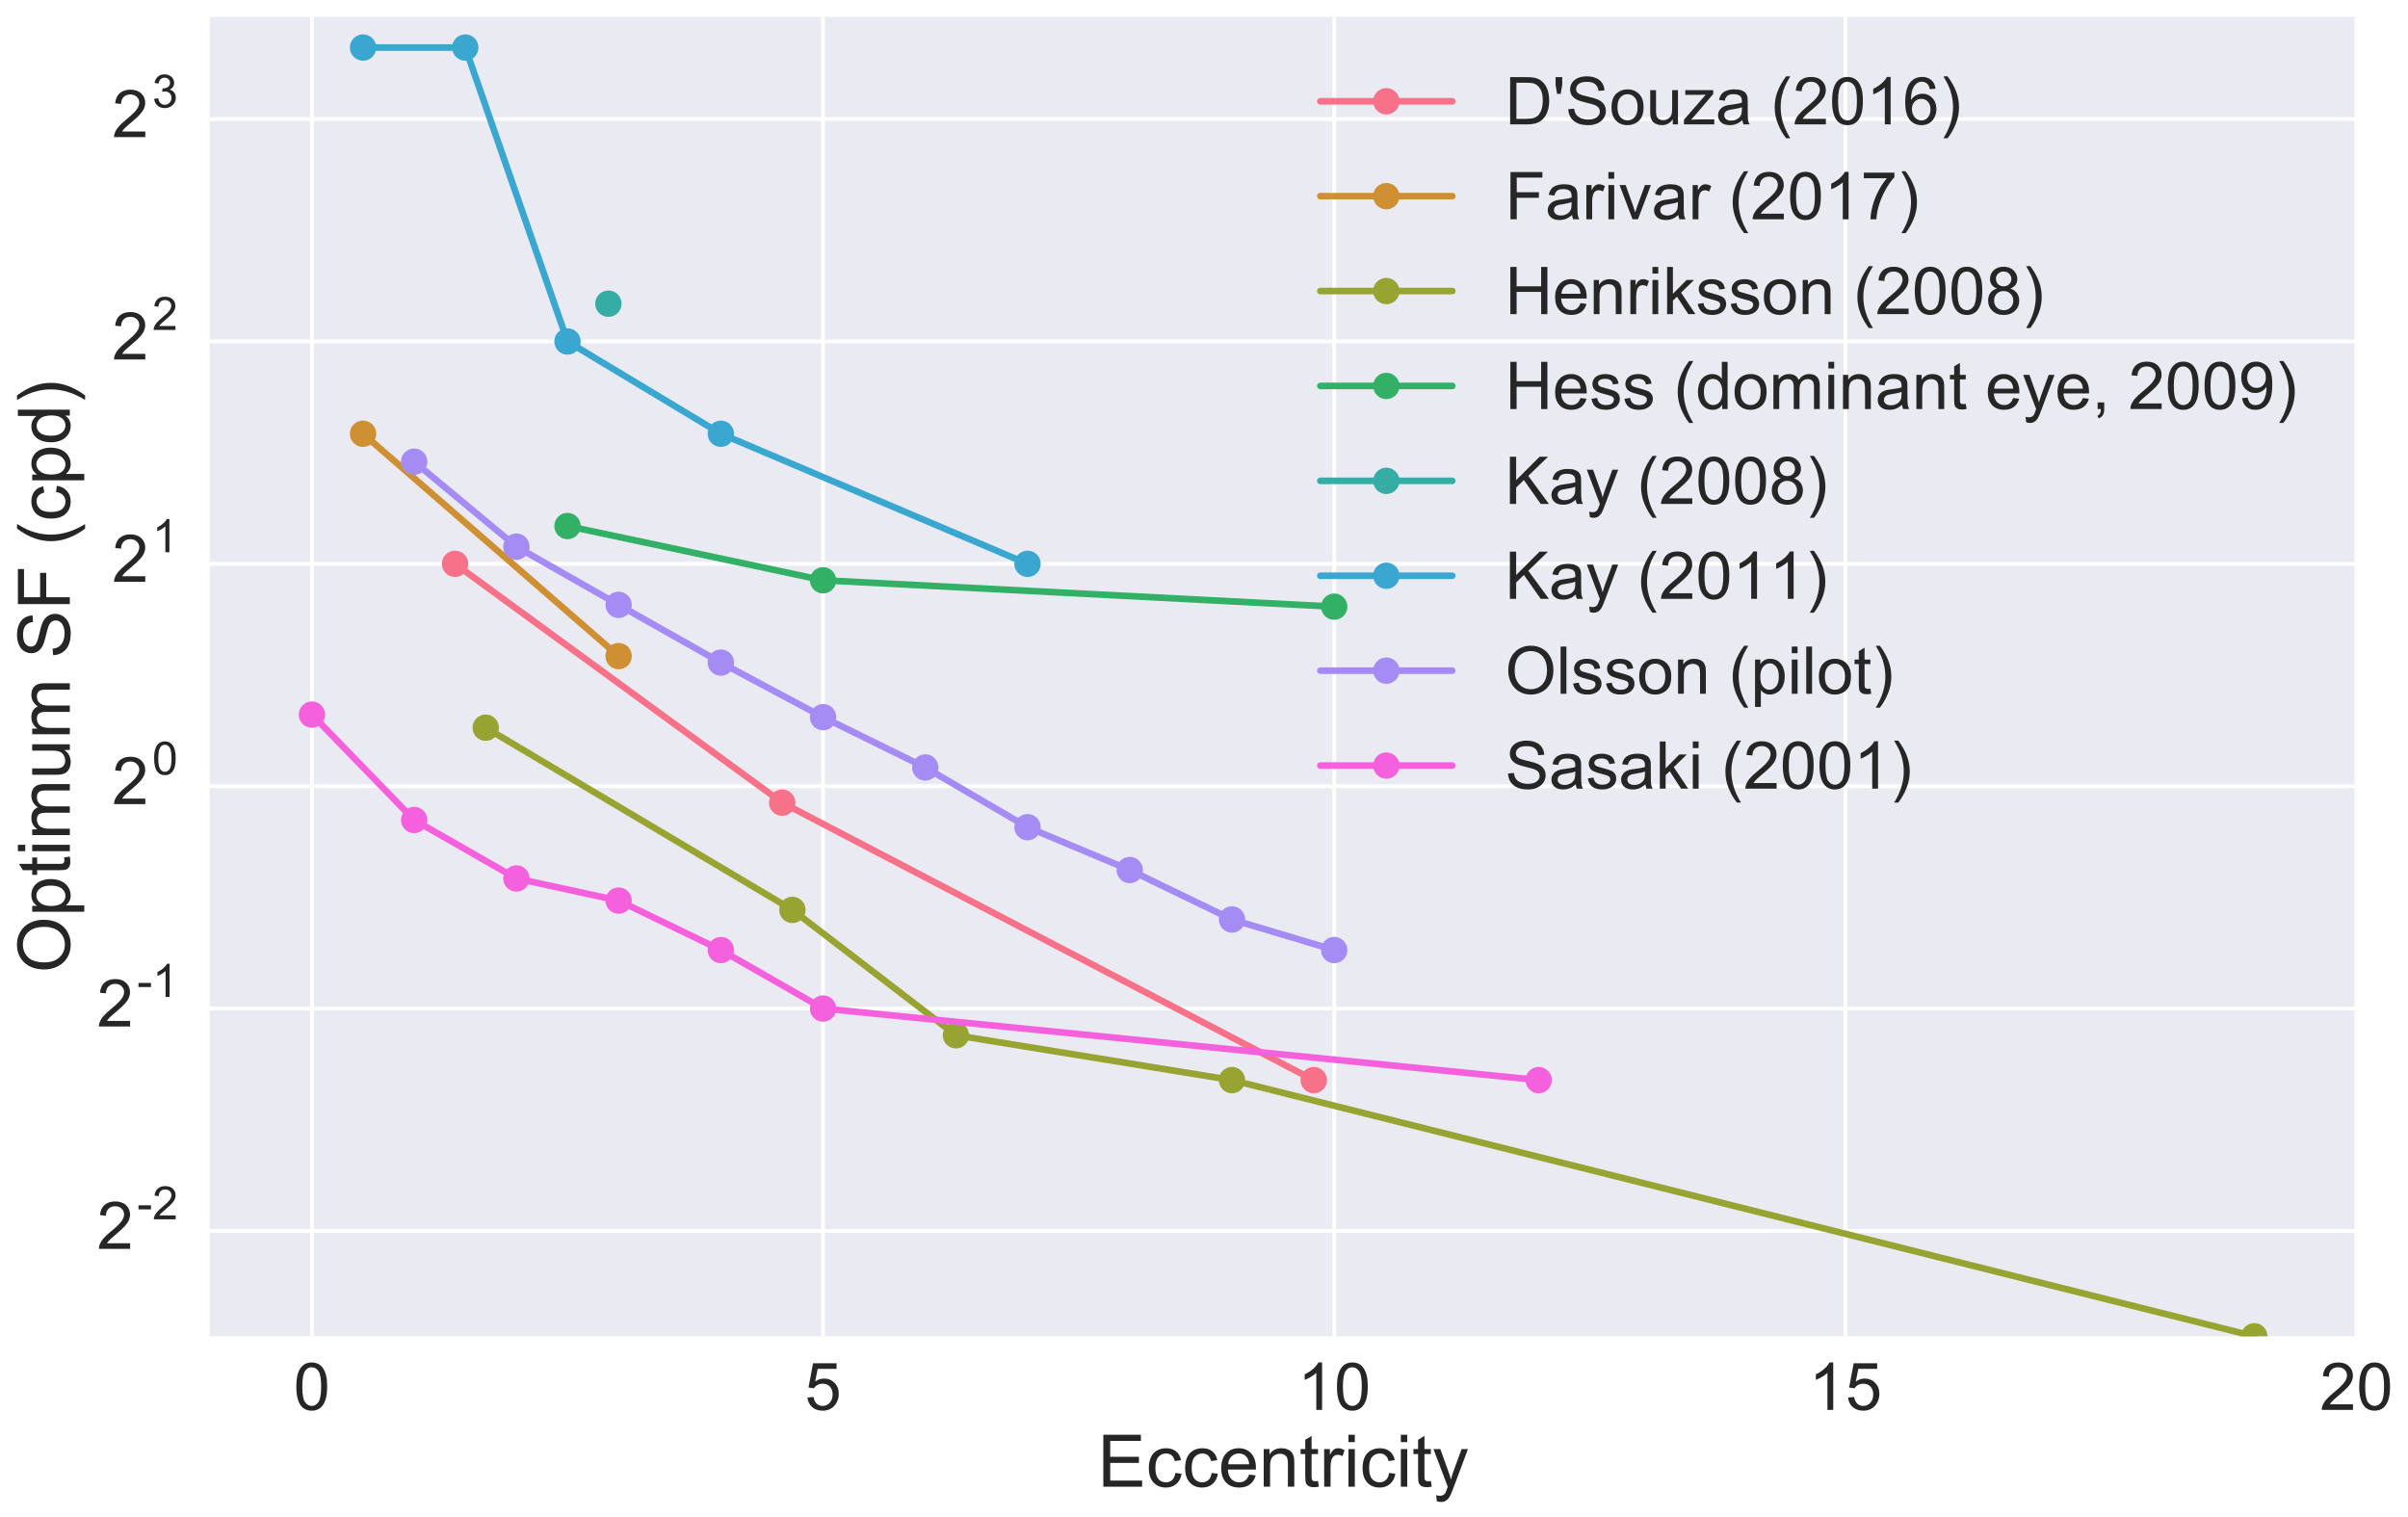 <?xml version="1.0" encoding="utf-8" standalone="no"?>
<!DOCTYPE svg PUBLIC "-//W3C//DTD SVG 1.1//EN"
  "http://www.w3.org/Graphics/SVG/1.1/DTD/svg11.dtd">
<!-- Created with matplotlib (http://matplotlib.org/) -->
<svg height="644pt" version="1.1" viewBox="0 0 1022 644" width="1022pt" xmlns="http://www.w3.org/2000/svg" xmlns:xlink="http://www.w3.org/1999/xlink">
 <defs>
  <style type="text/css">
*{stroke-linecap:butt;stroke-linejoin:round;stroke-miterlimit:100000;}
  </style>
 </defs>
 <g id="figure_1">
  <g id="patch_1">
   <path d="M 0 644.687 
L 1022.904 644.687 
L 1022.904 0 
L 0 0 
z
" style="fill:#ffffff;"/>
  </g>
  <g id="axes_1">
   <g id="patch_2">
    <path d="M 89.003 567.152 
L 1000.133 567.152 
L 1000.133 7.2 
L 89.003 7.2 
z
" style="fill:#eaeaf2;"/>
   </g>
   <g id="matplotlib.axis_1">
    <g id="xtick_1">
     <g id="line2d_1">
      <path clip-path="url(#pf369630fd1)" d="M 132.39 567.152 
L 132.39 7.2 
" style="fill:none;stroke:#ffffff;stroke-linecap:round;stroke-width:1.6;"/>
     </g>
     <g id="line2d_2"/>
     <g id="text_1">
      <!-- 0 -->
      <defs>
       <path d="M 4.156 35.297 
Q 4.156 48 6.766 55.734 
Q 9.375 63.484 14.516 67.672 
Q 19.672 71.875 27.484 71.875 
Q 33.25 71.875 37.594 69.547 
Q 41.938 67.234 44.766 62.859 
Q 47.609 58.5 49.219 52.219 
Q 50.828 45.953 50.828 35.297 
Q 50.828 22.703 48.234 14.969 
Q 45.656 7.234 40.5 3 
Q 35.359 -1.219 27.484 -1.219 
Q 17.141 -1.219 11.234 6.203 
Q 4.156 15.141 4.156 35.297 
M 13.188 35.297 
Q 13.188 17.672 17.312 11.828 
Q 21.438 6 27.484 6 
Q 33.547 6 37.672 11.859 
Q 41.797 17.719 41.797 35.297 
Q 41.797 52.984 37.672 58.781 
Q 33.547 64.594 27.391 64.594 
Q 21.344 64.594 17.719 59.469 
Q 13.188 52.938 13.188 35.297 
" id="ArialMT-30"/>
      </defs>
      <g style="fill:#262626;" transform="translate(124.605 598.393)scale(0.28 -0.28)">
       <use xlink:href="#ArialMT-30"/>
      </g>
     </g>
    </g>
    <g id="xtick_2">
     <g id="line2d_3">
      <path clip-path="url(#pf369630fd1)" d="M 349.326 567.152 
L 349.326 7.2 
" style="fill:none;stroke:#ffffff;stroke-linecap:round;stroke-width:1.6;"/>
     </g>
     <g id="line2d_4"/>
     <g id="text_2">
      <!-- 5 -->
      <defs>
       <path d="M 4.156 18.75 
L 13.375 19.531 
Q 14.406 12.797 18.141 9.391 
Q 21.875 6 27.156 6 
Q 33.5 6 37.891 10.781 
Q 42.281 15.578 42.281 23.484 
Q 42.281 31 38.062 35.344 
Q 33.844 39.703 27 39.703 
Q 22.75 39.703 19.328 37.766 
Q 15.922 35.844 13.969 32.766 
L 5.719 33.844 
L 12.641 70.609 
L 48.25 70.609 
L 48.25 62.203 
L 19.672 62.203 
L 15.828 42.969 
Q 22.266 47.469 29.344 47.469 
Q 38.719 47.469 45.156 40.969 
Q 51.609 34.469 51.609 24.266 
Q 51.609 14.547 45.953 7.469 
Q 39.062 -1.219 27.156 -1.219 
Q 17.391 -1.219 11.203 4.25 
Q 5.031 9.719 4.156 18.75 
" id="ArialMT-35"/>
      </defs>
      <g style="fill:#262626;" transform="translate(341.541 598.393)scale(0.28 -0.28)">
       <use xlink:href="#ArialMT-35"/>
      </g>
     </g>
    </g>
    <g id="xtick_3">
     <g id="line2d_5">
      <path clip-path="url(#pf369630fd1)" d="M 566.262 567.152 
L 566.262 7.2 
" style="fill:none;stroke:#ffffff;stroke-linecap:round;stroke-width:1.6;"/>
     </g>
     <g id="line2d_6"/>
     <g id="text_3">
      <!-- 10 -->
      <defs>
       <path d="M 37.25 0 
L 28.469 0 
L 28.469 56 
Q 25.297 52.984 20.141 49.953 
Q 14.984 46.922 10.891 45.406 
L 10.891 53.906 
Q 18.266 57.375 23.781 62.297 
Q 29.297 67.234 31.594 71.875 
L 37.25 71.875 
z
" id="ArialMT-31"/>
      </defs>
      <g style="fill:#262626;" transform="translate(550.691 598.393)scale(0.28 -0.28)">
       <use xlink:href="#ArialMT-31"/>
       <use x="55.615" xlink:href="#ArialMT-30"/>
      </g>
     </g>
    </g>
    <g id="xtick_4">
     <g id="line2d_7">
      <path clip-path="url(#pf369630fd1)" d="M 783.197 567.152 
L 783.197 7.2 
" style="fill:none;stroke:#ffffff;stroke-linecap:round;stroke-width:1.6;"/>
     </g>
     <g id="line2d_8"/>
     <g id="text_4">
      <!-- 15 -->
      <g style="fill:#262626;" transform="translate(767.627 598.393)scale(0.28 -0.28)">
       <use xlink:href="#ArialMT-31"/>
       <use x="55.615" xlink:href="#ArialMT-35"/>
      </g>
     </g>
    </g>
    <g id="xtick_5">
     <g id="line2d_9">
      <path clip-path="url(#pf369630fd1)" d="M 1000.133 567.152 
L 1000.133 7.2 
" style="fill:none;stroke:#ffffff;stroke-linecap:round;stroke-width:1.6;"/>
     </g>
     <g id="line2d_10"/>
     <g id="text_5">
      <!-- 20 -->
      <defs>
       <path d="M 50.344 8.453 
L 50.344 0 
L 3.031 0 
Q 2.938 3.172 4.047 6.109 
Q 5.859 10.938 9.828 15.625 
Q 13.812 20.312 21.344 26.469 
Q 33.016 36.031 37.109 41.625 
Q 41.219 47.219 41.219 52.203 
Q 41.219 57.422 37.469 61 
Q 33.734 64.594 27.734 64.594 
Q 21.391 64.594 17.578 60.781 
Q 13.766 56.984 13.719 50.25 
L 4.688 51.172 
Q 5.609 61.281 11.656 66.578 
Q 17.719 71.875 27.938 71.875 
Q 38.234 71.875 44.234 66.156 
Q 50.25 60.453 50.25 52 
Q 50.25 47.703 48.484 43.547 
Q 46.734 39.406 42.656 34.812 
Q 38.578 30.219 29.109 22.219 
Q 21.188 15.578 18.938 13.203 
Q 16.703 10.844 15.234 8.453 
z
" id="ArialMT-32"/>
      </defs>
      <g style="fill:#262626;" transform="translate(984.562 598.393)scale(0.28 -0.28)">
       <use xlink:href="#ArialMT-32"/>
       <use x="55.615" xlink:href="#ArialMT-30"/>
      </g>
     </g>
    </g>
    <g id="text_6">
     <!-- Eccentricity -->
     <defs>
      <path d="M 40.438 19 
L 49.078 17.875 
Q 47.656 8.938 41.812 3.875 
Q 35.984 -1.172 27.484 -1.172 
Q 16.844 -1.172 10.375 5.781 
Q 3.906 12.75 3.906 25.734 
Q 3.906 34.125 6.688 40.422 
Q 9.469 46.734 15.156 49.875 
Q 20.844 53.031 27.547 53.031 
Q 35.984 53.031 41.359 48.75 
Q 46.734 44.484 48.25 36.625 
L 39.703 35.297 
Q 38.484 40.531 35.375 43.156 
Q 32.281 45.797 27.875 45.797 
Q 21.234 45.797 17.078 41.031 
Q 12.938 36.281 12.938 25.984 
Q 12.938 15.531 16.938 10.797 
Q 20.953 6.062 27.391 6.062 
Q 32.562 6.062 36.031 9.234 
Q 39.5 12.406 40.438 19 
" id="ArialMT-63"/>
      <path d="M 6.203 -19.969 
L 5.219 -11.719 
Q 8.109 -12.5 10.25 -12.5 
Q 13.188 -12.5 14.938 -11.516 
Q 16.703 -10.547 17.828 -8.797 
Q 18.656 -7.469 20.516 -2.25 
Q 20.75 -1.516 21.297 -0.094 
L 1.609 51.859 
L 11.078 51.859 
L 21.875 21.828 
Q 23.969 16.109 25.641 9.812 
Q 27.156 15.875 29.25 21.625 
L 40.328 51.859 
L 49.125 51.859 
L 29.391 -0.875 
Q 26.219 -9.422 24.469 -12.641 
Q 22.125 -17 19.094 -19.016 
Q 16.062 -21.047 11.859 -21.047 
Q 9.328 -21.047 6.203 -19.969 
" id="ArialMT-79"/>
      <path d="M 42.094 16.703 
L 51.172 15.578 
Q 49.031 7.625 43.219 3.219 
Q 37.406 -1.172 28.375 -1.172 
Q 17 -1.172 10.328 5.828 
Q 3.656 12.844 3.656 25.484 
Q 3.656 38.578 10.391 45.797 
Q 17.141 53.031 27.875 53.031 
Q 38.281 53.031 44.875 45.953 
Q 51.469 38.875 51.469 26.031 
Q 51.469 25.25 51.422 23.688 
L 12.75 23.688 
Q 13.234 15.141 17.578 10.594 
Q 21.922 6.062 28.422 6.062 
Q 33.25 6.062 36.672 8.594 
Q 40.094 11.141 42.094 16.703 
M 13.234 30.906 
L 42.188 30.906 
Q 41.609 37.453 38.875 40.719 
Q 34.672 45.797 27.984 45.797 
Q 21.922 45.797 17.797 41.75 
Q 13.672 37.703 13.234 30.906 
" id="ArialMT-65"/>
      <path d="M 25.781 7.859 
L 27.047 0.094 
Q 23.344 -0.688 20.406 -0.688 
Q 15.625 -0.688 12.984 0.828 
Q 10.359 2.344 9.281 4.812 
Q 8.203 7.281 8.203 15.188 
L 8.203 45.016 
L 1.766 45.016 
L 1.766 51.859 
L 8.203 51.859 
L 8.203 64.703 
L 16.938 69.969 
L 16.938 51.859 
L 25.781 51.859 
L 25.781 45.016 
L 16.938 45.016 
L 16.938 14.703 
Q 16.938 10.938 17.406 9.859 
Q 17.875 8.797 18.922 8.156 
Q 19.969 7.516 21.922 7.516 
Q 23.391 7.516 25.781 7.859 
" id="ArialMT-74"/>
      <path d="M 6.641 61.469 
L 6.641 71.578 
L 15.438 71.578 
L 15.438 61.469 
z
M 6.641 0 
L 6.641 51.859 
L 15.438 51.859 
L 15.438 0 
z
" id="ArialMT-69"/>
      <path d="M 7.906 0 
L 7.906 71.578 
L 59.672 71.578 
L 59.672 63.141 
L 17.391 63.141 
L 17.391 41.219 
L 56.984 41.219 
L 56.984 32.812 
L 17.391 32.812 
L 17.391 8.453 
L 61.328 8.453 
L 61.328 0 
z
" id="ArialMT-45"/>
      <path d="M 6.5 0 
L 6.5 51.859 
L 14.406 51.859 
L 14.406 44 
Q 17.438 49.516 20 51.266 
Q 22.562 53.031 25.641 53.031 
Q 30.078 53.031 34.672 50.203 
L 31.641 42.047 
Q 28.422 43.953 25.203 43.953 
Q 22.312 43.953 20.016 42.219 
Q 17.719 40.484 16.75 37.406 
Q 15.281 32.719 15.281 27.156 
L 15.281 0 
z
" id="ArialMT-72"/>
      <path d="M 6.594 0 
L 6.594 51.859 
L 14.5 51.859 
L 14.5 44.484 
Q 20.219 53.031 31 53.031 
Q 35.688 53.031 39.625 51.344 
Q 43.562 49.656 45.516 46.922 
Q 47.469 44.188 48.25 40.438 
Q 48.734 37.984 48.734 31.891 
L 48.734 0 
L 39.938 0 
L 39.938 31.547 
Q 39.938 36.922 38.906 39.578 
Q 37.891 42.234 35.281 43.812 
Q 32.672 45.406 29.156 45.406 
Q 23.531 45.406 19.453 41.844 
Q 15.375 38.281 15.375 28.328 
L 15.375 0 
z
" id="ArialMT-6e"/>
     </defs>
     <g style="fill:#262626;" transform="translate(465.84 631.005)scale(0.308 -0.308)">
      <use xlink:href="#ArialMT-45"/>
      <use x="66.699" xlink:href="#ArialMT-63"/>
      <use x="116.699" xlink:href="#ArialMT-63"/>
      <use x="166.699" xlink:href="#ArialMT-65"/>
      <use x="222.314" xlink:href="#ArialMT-6e"/>
      <use x="277.93" xlink:href="#ArialMT-74"/>
      <use x="305.713" xlink:href="#ArialMT-72"/>
      <use x="339.014" xlink:href="#ArialMT-69"/>
      <use x="361.23" xlink:href="#ArialMT-63"/>
      <use x="411.23" xlink:href="#ArialMT-69"/>
      <use x="433.447" xlink:href="#ArialMT-74"/>
      <use x="461.23" xlink:href="#ArialMT-79"/>
     </g>
    </g>
   </g>
   <g id="matplotlib.axis_2">
    <g id="ytick_1">
     <g id="line2d_11">
      <path clip-path="url(#pf369630fd1)" d="M 89.003 522.425 
L 1000.133 522.425 
" style="fill:none;stroke:#ffffff;stroke-linecap:round;stroke-width:1.6;"/>
     </g>
     <g id="line2d_12"/>
     <g id="text_7">
      <!-- $\mathdefault{2^{-2}}$ -->
      <defs>
       <path d="M 3.172 21.484 
L 3.172 30.328 
L 30.172 30.328 
L 30.172 21.484 
z
" id="ArialMT-2d"/>
      </defs>
      <g style="fill:#262626;" transform="translate(41.123 530.3)scale(0.28 -0.28)">
       <use transform="translate(0.0 0.884)" xlink:href="#ArialMT-32"/>
       <use transform="translate(60.842 45.688)scale(0.7)" xlink:href="#ArialMT-2d"/>
       <use transform="translate(84.153 45.688)scale(0.7)" xlink:href="#ArialMT-32"/>
      </g>
     </g>
    </g>
    <g id="ytick_2">
     <g id="line2d_13">
      <path clip-path="url(#pf369630fd1)" d="M 89.003 428.052 
L 1000.133 428.052 
" style="fill:none;stroke:#ffffff;stroke-linecap:round;stroke-width:1.6;"/>
     </g>
     <g id="line2d_14"/>
     <g id="text_8">
      <!-- $\mathdefault{2^{-1}}$ -->
      <g style="fill:#262626;" transform="translate(41.123 435.927)scale(0.28 -0.28)">
       <use transform="translate(0.0 0.884)" xlink:href="#ArialMT-32"/>
       <use transform="translate(60.842 45.688)scale(0.7)" xlink:href="#ArialMT-2d"/>
       <use transform="translate(84.153 45.688)scale(0.7)" xlink:href="#ArialMT-31"/>
      </g>
     </g>
    </g>
    <g id="ytick_3">
     <g id="line2d_15">
      <path clip-path="url(#pf369630fd1)" d="M 89.003 333.678 
L 1000.133 333.678 
" style="fill:none;stroke:#ffffff;stroke-linecap:round;stroke-width:1.6;"/>
     </g>
     <g id="line2d_16"/>
     <g id="text_9">
      <!-- $\mathdefault{2^{0}}$ -->
      <g style="fill:#262626;" transform="translate(47.563 341.553)scale(0.28 -0.28)">
       <use transform="translate(0.0 0.884)" xlink:href="#ArialMT-32"/>
       <use transform="translate(60.842 45.688)scale(0.7)" xlink:href="#ArialMT-30"/>
      </g>
     </g>
    </g>
    <g id="ytick_4">
     <g id="line2d_17">
      <path clip-path="url(#pf369630fd1)" d="M 89.003 239.305 
L 1000.133 239.305 
" style="fill:none;stroke:#ffffff;stroke-linecap:round;stroke-width:1.6;"/>
     </g>
     <g id="line2d_18"/>
     <g id="text_10">
      <!-- $\mathdefault{2^{1}}$ -->
      <g style="fill:#262626;" transform="translate(47.563 247.18)scale(0.28 -0.28)">
       <use transform="translate(0.0 0.884)" xlink:href="#ArialMT-32"/>
       <use transform="translate(60.842 45.688)scale(0.7)" xlink:href="#ArialMT-31"/>
      </g>
     </g>
    </g>
    <g id="ytick_5">
     <g id="line2d_19">
      <path clip-path="url(#pf369630fd1)" d="M 89.003 144.932 
L 1000.133 144.932 
" style="fill:none;stroke:#ffffff;stroke-linecap:round;stroke-width:1.6;"/>
     </g>
     <g id="line2d_20"/>
     <g id="text_11">
      <!-- $\mathdefault{2^{2}}$ -->
      <g style="fill:#262626;" transform="translate(47.563 152.807)scale(0.28 -0.28)">
       <use transform="translate(0.0 0.884)" xlink:href="#ArialMT-32"/>
       <use transform="translate(60.842 45.688)scale(0.7)" xlink:href="#ArialMT-32"/>
      </g>
     </g>
    </g>
    <g id="ytick_6">
     <g id="line2d_21">
      <path clip-path="url(#pf369630fd1)" d="M 89.003 50.558 
L 1000.133 50.558 
" style="fill:none;stroke:#ffffff;stroke-linecap:round;stroke-width:1.6;"/>
     </g>
     <g id="line2d_22"/>
     <g id="text_12">
      <!-- $\mathdefault{2^{3}}$ -->
      <defs>
       <path d="M 4.203 18.891 
L 12.984 20.062 
Q 14.5 12.594 18.141 9.297 
Q 21.781 6 27 6 
Q 33.203 6 37.469 10.297 
Q 41.75 14.594 41.75 20.953 
Q 41.75 27 37.797 30.922 
Q 33.844 34.859 27.734 34.859 
Q 25.25 34.859 21.531 33.891 
L 22.516 41.609 
Q 23.391 41.5 23.922 41.5 
Q 29.547 41.5 34.031 44.422 
Q 38.531 47.359 38.531 53.469 
Q 38.531 58.297 35.25 61.469 
Q 31.984 64.656 26.812 64.656 
Q 21.688 64.656 18.266 61.422 
Q 14.844 58.203 13.875 51.766 
L 5.078 53.328 
Q 6.688 62.156 12.391 67.016 
Q 18.109 71.875 26.609 71.875 
Q 32.469 71.875 37.391 69.359 
Q 42.328 66.844 44.938 62.5 
Q 47.562 58.156 47.562 53.266 
Q 47.562 48.641 45.062 44.828 
Q 42.578 41.016 37.703 38.766 
Q 44.047 37.312 47.562 32.688 
Q 51.078 28.078 51.078 21.141 
Q 51.078 11.766 44.234 5.25 
Q 37.406 -1.266 26.953 -1.266 
Q 17.531 -1.266 11.297 4.344 
Q 5.078 9.969 4.203 18.891 
" id="ArialMT-33"/>
      </defs>
      <g style="fill:#262626;" transform="translate(47.563 58.433)scale(0.28 -0.28)">
       <use transform="translate(0.0 0.884)" xlink:href="#ArialMT-32"/>
       <use transform="translate(60.842 45.688)scale(0.7)" xlink:href="#ArialMT-33"/>
      </g>
     </g>
    </g>
    <g id="ytick_7">
     <g id="line2d_23"/>
    </g>
    <g id="ytick_8">
     <g id="line2d_24"/>
    </g>
    <g id="ytick_9">
     <g id="line2d_25"/>
    </g>
    <g id="ytick_10">
     <g id="line2d_26"/>
    </g>
    <g id="ytick_11">
     <g id="line2d_27"/>
    </g>
    <g id="ytick_12">
     <g id="line2d_28"/>
    </g>
    <g id="text_13">
     <!-- Optimum SF (cpd) -->
     <defs>
      <path d="M 4.5 23 
L 13.422 23.781 
Q 14.062 18.406 16.375 14.969 
Q 18.703 11.531 23.578 9.406 
Q 28.469 7.281 34.578 7.281 
Q 39.984 7.281 44.141 8.891 
Q 48.297 10.5 50.312 13.297 
Q 52.344 16.109 52.344 19.438 
Q 52.344 22.797 50.391 25.312 
Q 48.438 27.828 43.953 29.547 
Q 41.062 30.672 31.203 33.031 
Q 21.344 35.406 17.391 37.5 
Q 12.25 40.188 9.734 44.156 
Q 7.234 48.141 7.234 53.078 
Q 7.234 58.5 10.297 63.203 
Q 13.375 67.922 19.281 70.359 
Q 25.203 72.797 32.422 72.797 
Q 40.375 72.797 46.453 70.234 
Q 52.547 67.672 55.812 62.688 
Q 59.078 57.719 59.328 51.422 
L 50.25 50.734 
Q 49.516 57.516 45.281 60.984 
Q 41.062 64.453 32.812 64.453 
Q 24.219 64.453 20.281 61.297 
Q 16.359 58.156 16.359 53.719 
Q 16.359 49.859 19.141 47.359 
Q 21.875 44.875 33.422 42.266 
Q 44.969 39.656 49.266 37.703 
Q 55.516 34.812 58.484 30.391 
Q 61.469 25.984 61.469 20.219 
Q 61.469 14.5 58.203 9.438 
Q 54.938 4.391 48.797 1.578 
Q 42.672 -1.219 35.016 -1.219 
Q 25.297 -1.219 18.719 1.609 
Q 12.156 4.438 8.422 10.125 
Q 4.688 15.828 4.5 23 
" id="ArialMT-53"/>
      <path d="M 40.234 0 
L 40.234 6.547 
Q 35.297 -1.172 25.734 -1.172 
Q 19.531 -1.172 14.328 2.25 
Q 9.125 5.672 6.266 11.797 
Q 3.422 17.922 3.422 25.875 
Q 3.422 33.641 6 39.969 
Q 8.594 46.297 13.766 49.656 
Q 18.953 53.031 25.344 53.031 
Q 30.031 53.031 33.688 51.047 
Q 37.359 49.078 39.656 45.906 
L 39.656 71.578 
L 48.391 71.578 
L 48.391 0 
z
M 12.453 25.875 
Q 12.453 15.922 16.641 10.984 
Q 20.844 6.062 26.562 6.062 
Q 32.328 6.062 36.344 10.766 
Q 40.375 15.484 40.375 25.141 
Q 40.375 35.797 36.266 40.766 
Q 32.172 45.75 26.172 45.75 
Q 20.312 45.75 16.375 40.969 
Q 12.453 36.188 12.453 25.875 
" id="ArialMT-64"/>
      <path d="M 40.578 0 
L 40.578 7.625 
Q 34.516 -1.172 24.125 -1.172 
Q 19.531 -1.172 15.547 0.578 
Q 11.578 2.344 9.641 5 
Q 7.719 7.672 6.938 11.531 
Q 6.391 14.109 6.391 19.734 
L 6.391 51.859 
L 15.188 51.859 
L 15.188 23.094 
Q 15.188 16.219 15.719 13.812 
Q 16.547 10.359 19.234 8.375 
Q 21.922 6.391 25.875 6.391 
Q 29.828 6.391 33.297 8.422 
Q 36.766 10.453 38.203 13.938 
Q 39.656 17.438 39.656 24.078 
L 39.656 51.859 
L 48.438 51.859 
L 48.438 0 
z
" id="ArialMT-75"/>
      <path d="M 23.391 -21.047 
Q 16.109 -11.859 11.078 0.438 
Q 6.062 12.75 6.062 25.922 
Q 6.062 37.547 9.812 48.188 
Q 14.203 60.547 23.391 72.797 
L 29.688 72.797 
Q 23.781 62.641 21.875 58.297 
Q 18.891 51.562 17.188 44.234 
Q 15.094 35.109 15.094 25.875 
Q 15.094 2.391 29.688 -21.047 
z
" id="ArialMT-28"/>
      <path d="M 6.594 -19.875 
L 6.594 51.859 
L 14.594 51.859 
L 14.594 45.125 
Q 17.438 49.078 21 51.047 
Q 24.562 53.031 29.641 53.031 
Q 36.281 53.031 41.359 49.609 
Q 46.438 46.188 49.016 39.953 
Q 51.609 33.734 51.609 26.312 
Q 51.609 18.359 48.75 11.984 
Q 45.906 5.609 40.453 2.219 
Q 35.016 -1.172 29 -1.172 
Q 24.609 -1.172 21.109 0.688 
Q 17.625 2.547 15.375 5.375 
L 15.375 -19.875 
z
M 14.547 25.641 
Q 14.547 15.625 18.594 10.844 
Q 22.656 6.062 28.422 6.062 
Q 34.281 6.062 38.453 11.016 
Q 42.625 15.969 42.625 26.375 
Q 42.625 36.281 38.547 41.203 
Q 34.469 46.141 28.812 46.141 
Q 23.188 46.141 18.859 40.891 
Q 14.547 35.641 14.547 25.641 
" id="ArialMT-70"/>
      <path d="M 8.203 0 
L 8.203 71.578 
L 56.5 71.578 
L 56.5 63.141 
L 17.672 63.141 
L 17.672 40.969 
L 51.266 40.969 
L 51.266 32.516 
L 17.672 32.516 
L 17.672 0 
z
" id="ArialMT-46"/>
      <path d="M 12.359 -21.047 
L 6.062 -21.047 
Q 20.656 2.391 20.656 25.875 
Q 20.656 35.062 18.562 44.094 
Q 16.891 51.422 13.922 58.156 
Q 12.016 62.547 6.062 72.797 
L 12.359 72.797 
Q 21.531 60.547 25.922 48.188 
Q 29.688 37.547 29.688 25.922 
Q 29.688 12.75 24.625 0.438 
Q 19.578 -11.859 12.359 -21.047 
" id="ArialMT-29"/>
      <path d="M 6.594 0 
L 6.594 51.859 
L 14.453 51.859 
L 14.453 44.578 
Q 16.891 48.391 20.938 50.703 
Q 25 53.031 30.172 53.031 
Q 35.938 53.031 39.625 50.641 
Q 43.312 48.25 44.828 43.953 
Q 50.984 53.031 60.844 53.031 
Q 68.562 53.031 72.703 48.75 
Q 76.859 44.484 76.859 35.594 
L 76.859 0 
L 68.109 0 
L 68.109 32.672 
Q 68.109 37.938 67.25 40.25 
Q 66.406 42.578 64.156 43.984 
Q 61.922 45.406 58.891 45.406 
Q 53.422 45.406 49.797 41.766 
Q 46.188 38.141 46.188 30.125 
L 46.188 0 
L 37.406 0 
L 37.406 33.688 
Q 37.406 39.547 35.25 42.469 
Q 33.109 45.406 28.219 45.406 
Q 24.516 45.406 21.359 43.453 
Q 18.219 41.5 16.797 37.734 
Q 15.375 33.984 15.375 26.906 
L 15.375 0 
z
" id="ArialMT-6d"/>
      <path d="M 4.828 34.859 
Q 4.828 52.688 14.391 62.766 
Q 23.969 72.859 39.109 72.859 
Q 49.031 72.859 56.984 68.109 
Q 64.938 63.375 69.109 54.906 
Q 73.297 46.438 73.297 35.688 
Q 73.297 24.812 68.891 16.219 
Q 64.5 7.625 56.438 3.203 
Q 48.391 -1.219 39.062 -1.219 
Q 28.953 -1.219 20.984 3.656 
Q 13.031 8.547 8.922 16.984 
Q 4.828 25.438 4.828 34.859 
M 14.594 34.719 
Q 14.594 21.781 21.547 14.328 
Q 28.516 6.891 39.016 6.891 
Q 49.703 6.891 56.609 14.406 
Q 63.531 21.922 63.531 35.75 
Q 63.531 44.484 60.578 51 
Q 57.625 57.516 51.922 61.109 
Q 46.234 64.703 39.156 64.703 
Q 29.109 64.703 21.844 57.781 
Q 14.594 50.875 14.594 34.719 
" id="ArialMT-4f"/>
      <path id="ArialMT-20"/>
     </defs>
     <g style="fill:#262626;" transform="translate(29.641 412.955)rotate(-90.0)scale(0.308 -0.308)">
      <use xlink:href="#ArialMT-4f"/>
      <use x="77.783" xlink:href="#ArialMT-70"/>
      <use x="133.398" xlink:href="#ArialMT-74"/>
      <use x="161.182" xlink:href="#ArialMT-69"/>
      <use x="183.398" xlink:href="#ArialMT-6d"/>
      <use x="266.699" xlink:href="#ArialMT-75"/>
      <use x="322.314" xlink:href="#ArialMT-6d"/>
      <use x="405.615" xlink:href="#ArialMT-20"/>
      <use x="433.398" xlink:href="#ArialMT-53"/>
      <use x="500.098" xlink:href="#ArialMT-46"/>
      <use x="561.182" xlink:href="#ArialMT-20"/>
      <use x="588.965" xlink:href="#ArialMT-28"/>
      <use x="622.266" xlink:href="#ArialMT-63"/>
      <use x="672.266" xlink:href="#ArialMT-70"/>
      <use x="727.881" xlink:href="#ArialMT-64"/>
      <use x="783.496" xlink:href="#ArialMT-29"/>
     </g>
    </g>
   </g>
   <g id="line2d_29">
    <path clip-path="url(#pf369630fd1)" d="M 193.132 239.305 
L 331.971 340.662 
L 557.584 458.433 
" style="fill:none;stroke:#f77189;stroke-linecap:round;stroke-width:2.8;"/>
    <defs>
     <path d="M 0 5.6 
C 1.485 5.6 2.91 5.01 3.96 3.96 
C 5.01 2.91 5.6 1.485 5.6 0 
C 5.6 -1.485 5.01 -2.91 3.96 -3.96 
C 2.91 -5.01 1.485 -5.6 0 -5.6 
C -1.485 -5.6 -2.91 -5.01 -3.96 -3.96 
C -5.01 -2.91 -5.6 -1.485 -5.6 0 
C -5.6 1.485 -5.01 2.91 -3.96 3.96 
C -2.91 5.01 -1.485 5.6 0 5.6 
z
" id="m69f18b76be"/>
    </defs>
    <g clip-path="url(#pf369630fd1)">
     <use style="fill:#f77189;" x="193.132" xlink:href="#m69f18b76be" y="239.305"/>
     <use style="fill:#f77189;" x="331.971" xlink:href="#m69f18b76be" y="340.662"/>
     <use style="fill:#f77189;" x="557.584" xlink:href="#m69f18b76be" y="458.433"/>
    </g>
   </g>
   <g id="line2d_30">
    <path clip-path="url(#pf369630fd1)" d="M 154.084 184.1 
L 262.552 278.473 
" style="fill:none;stroke:#ce9032;stroke-linecap:round;stroke-width:2.8;"/>
    <defs>
     <path d="M 0 5.6 
C 1.485 5.6 2.91 5.01 3.96 3.96 
C 5.01 2.91 5.6 1.485 5.6 0 
C 5.6 -1.485 5.01 -2.91 3.96 -3.96 
C 2.91 -5.01 1.485 -5.6 0 -5.6 
C -1.485 -5.6 -2.91 -5.01 -3.96 -3.96 
C -5.01 -2.91 -5.6 -1.485 -5.6 0 
C -5.6 1.485 -5.01 2.91 -3.96 3.96 
C -2.91 5.01 -1.485 5.6 0 5.6 
z
" id="m86ba5e92b3"/>
    </defs>
    <g clip-path="url(#pf369630fd1)">
     <use style="fill:#ce9032;" x="154.084" xlink:href="#m86ba5e92b3" y="184.1"/>
     <use style="fill:#ce9032;" x="262.552" xlink:href="#m86ba5e92b3" y="278.473"/>
    </g>
   </g>
   <g id="line2d_31">
    <path clip-path="url(#pf369630fd1)" d="M 206.148 308.855 
L 336.31 386.187 
L 405.729 439.404 
L 522.875 458.433 
L 956.746 567.152 
" style="fill:none;stroke:#97a431;stroke-linecap:round;stroke-width:2.8;"/>
    <defs>
     <path d="M 0 5.6 
C 1.485 5.6 2.91 5.01 3.96 3.96 
C 5.01 2.91 5.6 1.485 5.6 0 
C 5.6 -1.485 5.01 -2.91 3.96 -3.96 
C 2.91 -5.01 1.485 -5.6 0 -5.6 
C -1.485 -5.6 -2.91 -5.01 -3.96 -3.96 
C -5.01 -2.91 -5.6 -1.485 -5.6 0 
C -5.6 1.485 -5.01 2.91 -3.96 3.96 
C -2.91 5.01 -1.485 5.6 0 5.6 
z
" id="m2088fbc575"/>
    </defs>
    <g clip-path="url(#pf369630fd1)">
     <use style="fill:#97a431;" x="206.148" xlink:href="#m2088fbc575" y="308.855"/>
     <use style="fill:#97a431;" x="336.31" xlink:href="#m2088fbc575" y="386.187"/>
     <use style="fill:#97a431;" x="405.729" xlink:href="#m2088fbc575" y="439.404"/>
     <use style="fill:#97a431;" x="522.875" xlink:href="#m2088fbc575" y="458.433"/>
     <use style="fill:#97a431;" x="956.746" xlink:href="#m2088fbc575" y="567.152"/>
    </g>
   </g>
   <g id="line2d_32">
    <path clip-path="url(#pf369630fd1)" d="M 240.858 223.269 
L 349.326 246.289 
L 566.262 257.485 
" style="fill:none;stroke:#32b166;stroke-linecap:round;stroke-width:2.8;"/>
    <defs>
     <path d="M 0 5.6 
C 1.485 5.6 2.91 5.01 3.96 3.96 
C 5.01 2.91 5.6 1.485 5.6 0 
C 5.6 -1.485 5.01 -2.91 3.96 -3.96 
C 2.91 -5.01 1.485 -5.6 0 -5.6 
C -1.485 -5.6 -2.91 -5.01 -3.96 -3.96 
C -5.01 -2.91 -5.6 -1.485 -5.6 0 
C -5.6 1.485 -5.01 2.91 -3.96 3.96 
C -2.91 5.01 -1.485 5.6 0 5.6 
z
" id="m934fd20d77"/>
    </defs>
    <g clip-path="url(#pf369630fd1)">
     <use style="fill:#32b166;" x="240.858" xlink:href="#m934fd20d77" y="223.269"/>
     <use style="fill:#32b166;" x="349.326" xlink:href="#m934fd20d77" y="246.289"/>
     <use style="fill:#32b166;" x="566.262" xlink:href="#m934fd20d77" y="257.485"/>
    </g>
   </g>
   <g id="line2d_33">
    <path clip-path="url(#pf369630fd1)" d="M 258.213 128.895 
" style="fill:none;stroke:#36ada4;stroke-linecap:round;stroke-width:2.8;"/>
    <defs>
     <path d="M 0 5.6 
C 1.485 5.6 2.91 5.01 3.96 3.96 
C 5.01 2.91 5.6 1.485 5.6 0 
C 5.6 -1.485 5.01 -2.91 3.96 -3.96 
C 2.91 -5.01 1.485 -5.6 0 -5.6 
C -1.485 -5.6 -2.91 -5.01 -3.96 -3.96 
C -5.01 -2.91 -5.6 -1.485 -5.6 0 
C -5.6 1.485 -5.01 2.91 -3.96 3.96 
C -2.91 5.01 -1.485 5.6 0 5.6 
z
" id="m52edae183b"/>
    </defs>
    <g clip-path="url(#pf369630fd1)">
     <use style="fill:#36ada4;" x="258.213" xlink:href="#m52edae183b" y="128.895"/>
    </g>
   </g>
   <g id="line2d_34">
    <path clip-path="url(#pf369630fd1)" d="M 154.084 20.177 
L 197.471 20.177 
L 240.858 144.932 
L 305.939 184.1 
L 436.1 239.305 
" style="fill:none;stroke:#39a7d0;stroke-linecap:round;stroke-width:2.8;"/>
    <defs>
     <path d="M 0 5.6 
C 1.485 5.6 2.91 5.01 3.96 3.96 
C 5.01 2.91 5.6 1.485 5.6 0 
C 5.6 -1.485 5.01 -2.91 3.96 -3.96 
C 2.91 -5.01 1.485 -5.6 0 -5.6 
C -1.485 -5.6 -2.91 -5.01 -3.96 -3.96 
C -5.01 -2.91 -5.6 -1.485 -5.6 0 
C -5.6 1.485 -5.01 2.91 -3.96 3.96 
C -2.91 5.01 -1.485 5.6 0 5.6 
z
" id="m5defbe44e5"/>
    </defs>
    <g clip-path="url(#pf369630fd1)">
     <use style="fill:#39a7d0;" x="154.084" xlink:href="#m5defbe44e5" y="20.177"/>
     <use style="fill:#39a7d0;" x="197.471" xlink:href="#m5defbe44e5" y="20.177"/>
     <use style="fill:#39a7d0;" x="240.858" xlink:href="#m5defbe44e5" y="144.932"/>
     <use style="fill:#39a7d0;" x="305.939" xlink:href="#m5defbe44e5" y="184.1"/>
     <use style="fill:#39a7d0;" x="436.1" xlink:href="#m5defbe44e5" y="239.305"/>
    </g>
   </g>
   <g id="line2d_35">
    <path clip-path="url(#pf369630fd1)" d="M 175.777 195.947 
L 219.165 232.015 
L 262.552 256.71 
L 305.939 281.224 
L 349.326 304.39 
L 392.713 325.745 
L 436.1 351.083 
L 479.487 369.264 
L 522.875 390.252 
L 566.262 403.228 
" style="fill:none;stroke:#a48cf4;stroke-linecap:round;stroke-width:2.8;"/>
    <defs>
     <path d="M 0 5.6 
C 1.485 5.6 2.91 5.01 3.96 3.96 
C 5.01 2.91 5.6 1.485 5.6 0 
C 5.6 -1.485 5.01 -2.91 3.96 -3.96 
C 2.91 -5.01 1.485 -5.6 0 -5.6 
C -1.485 -5.6 -2.91 -5.01 -3.96 -3.96 
C -5.01 -2.91 -5.6 -1.485 -5.6 0 
C -5.6 1.485 -5.01 2.91 -3.96 3.96 
C -2.91 5.01 -1.485 5.6 0 5.6 
z
" id="m78b5c6a9be"/>
    </defs>
    <g clip-path="url(#pf369630fd1)">
     <use style="fill:#a48cf4;" x="175.777" xlink:href="#m78b5c6a9be" y="195.947"/>
     <use style="fill:#a48cf4;" x="219.165" xlink:href="#m78b5c6a9be" y="232.015"/>
     <use style="fill:#a48cf4;" x="262.552" xlink:href="#m78b5c6a9be" y="256.71"/>
     <use style="fill:#a48cf4;" x="305.939" xlink:href="#m78b5c6a9be" y="281.224"/>
     <use style="fill:#a48cf4;" x="349.326" xlink:href="#m78b5c6a9be" y="304.39"/>
     <use style="fill:#a48cf4;" x="392.713" xlink:href="#m78b5c6a9be" y="325.745"/>
     <use style="fill:#a48cf4;" x="436.1" xlink:href="#m78b5c6a9be" y="351.083"/>
     <use style="fill:#a48cf4;" x="479.487" xlink:href="#m78b5c6a9be" y="369.264"/>
     <use style="fill:#a48cf4;" x="522.875" xlink:href="#m78b5c6a9be" y="390.252"/>
     <use style="fill:#a48cf4;" x="566.262" xlink:href="#m78b5c6a9be" y="403.228"/>
    </g>
   </g>
   <g id="line2d_36">
    <path clip-path="url(#pf369630fd1)" d="M 132.39 303.297 
L 175.777 348.023 
L 219.165 372.847 
L 262.552 382.24 
L 305.939 403.228 
L 349.326 428.052 
L 653.036 458.433 
" style="fill:none;stroke:#f561dd;stroke-linecap:round;stroke-width:2.8;"/>
    <defs>
     <path d="M 0 5.6 
C 1.485 5.6 2.91 5.01 3.96 3.96 
C 5.01 2.91 5.6 1.485 5.6 0 
C 5.6 -1.485 5.01 -2.91 3.96 -3.96 
C 2.91 -5.01 1.485 -5.6 0 -5.6 
C -1.485 -5.6 -2.91 -5.01 -3.96 -3.96 
C -5.01 -2.91 -5.6 -1.485 -5.6 0 
C -5.6 1.485 -5.01 2.91 -3.96 3.96 
C -2.91 5.01 -1.485 5.6 0 5.6 
z
" id="m90d397df92"/>
    </defs>
    <g clip-path="url(#pf369630fd1)">
     <use style="fill:#f561dd;" x="132.39" xlink:href="#m90d397df92" y="303.297"/>
     <use style="fill:#f561dd;" x="175.777" xlink:href="#m90d397df92" y="348.023"/>
     <use style="fill:#f561dd;" x="219.165" xlink:href="#m90d397df92" y="372.847"/>
     <use style="fill:#f561dd;" x="262.552" xlink:href="#m90d397df92" y="382.24"/>
     <use style="fill:#f561dd;" x="305.939" xlink:href="#m90d397df92" y="403.228"/>
     <use style="fill:#f561dd;" x="349.326" xlink:href="#m90d397df92" y="428.052"/>
     <use style="fill:#f561dd;" x="653.036" xlink:href="#m90d397df92" y="458.433"/>
    </g>
   </g>
   <g id="patch_3">
    <path d="M 89.003 567.152 
L 1000.133 567.152 
" style="fill:none;"/>
   </g>
   <g id="patch_4">
    <path d="M 89.003 567.152 
L 89.003 7.2 
" style="fill:none;"/>
   </g>
   <g id="legend_1">
    <g id="line2d_37">
     <path d="M 560.38 42.983 
L 616.38 42.983 
" style="fill:none;stroke:#f77189;stroke-linecap:round;stroke-width:2.8;"/>
    </g>
    <g id="line2d_38">
     <g>
      <use style="fill:#f77189;" x="588.38" xlink:href="#m69f18b76be" y="42.983"/>
     </g>
    </g>
    <g id="text_14">
     <!-- D'Souza (2016) -->
     <defs>
      <path d="M 40.438 6.391 
Q 35.547 2.25 31.031 0.531 
Q 26.516 -1.172 21.344 -1.172 
Q 12.797 -1.172 8.203 3 
Q 3.609 7.172 3.609 13.672 
Q 3.609 17.484 5.344 20.625 
Q 7.078 23.781 9.891 25.688 
Q 12.703 27.594 16.219 28.562 
Q 18.797 29.25 24.031 29.891 
Q 34.672 31.156 39.703 32.906 
Q 39.75 34.719 39.75 35.203 
Q 39.75 40.578 37.25 42.781 
Q 33.891 45.75 27.25 45.75 
Q 21.047 45.75 18.094 43.578 
Q 15.141 41.406 13.719 35.891 
L 5.125 37.062 
Q 6.297 42.578 8.984 45.969 
Q 11.672 49.359 16.75 51.188 
Q 21.828 53.031 28.516 53.031 
Q 35.156 53.031 39.297 51.469 
Q 43.453 49.906 45.406 47.531 
Q 47.359 45.172 48.141 41.547 
Q 48.578 39.312 48.578 33.453 
L 48.578 21.734 
Q 48.578 9.469 49.141 6.219 
Q 49.703 2.984 51.375 0 
L 42.188 0 
Q 40.828 2.734 40.438 6.391 
M 39.703 26.031 
Q 34.906 24.078 25.344 22.703 
Q 19.922 21.922 17.672 20.938 
Q 15.438 19.969 14.203 18.094 
Q 12.984 16.219 12.984 13.922 
Q 12.984 10.406 15.641 8.062 
Q 18.312 5.719 23.438 5.719 
Q 28.516 5.719 32.469 7.938 
Q 36.422 10.156 38.281 14.016 
Q 39.703 17 39.703 22.797 
z
" id="ArialMT-61"/>
      <path d="M 7.719 0 
L 7.719 71.578 
L 32.375 71.578 
Q 40.719 71.578 45.125 70.562 
Q 51.266 69.141 55.609 65.438 
Q 61.281 60.641 64.078 53.188 
Q 66.891 45.75 66.891 36.188 
Q 66.891 28.031 64.984 21.734 
Q 63.094 15.438 60.109 11.297 
Q 57.125 7.172 53.578 4.797 
Q 50.047 2.438 45.047 1.219 
Q 40.047 0 33.547 0 
z
M 17.188 8.453 
L 32.469 8.453 
Q 39.547 8.453 43.578 9.766 
Q 47.609 11.078 50 13.484 
Q 53.375 16.844 55.25 22.531 
Q 57.125 28.219 57.125 36.328 
Q 57.125 47.562 53.438 53.594 
Q 49.75 59.625 44.484 61.672 
Q 40.672 63.141 32.234 63.141 
L 17.188 63.141 
z
" id="ArialMT-44"/>
      <path d="M 3.328 25.922 
Q 3.328 40.328 11.328 47.266 
Q 18.016 53.031 27.641 53.031 
Q 38.328 53.031 45.109 46.016 
Q 51.906 39.016 51.906 26.656 
Q 51.906 16.656 48.906 10.906 
Q 45.906 5.172 40.156 2 
Q 34.422 -1.172 27.641 -1.172 
Q 16.75 -1.172 10.031 5.812 
Q 3.328 12.797 3.328 25.922 
M 12.359 25.922 
Q 12.359 15.969 16.703 11.016 
Q 21.047 6.062 27.641 6.062 
Q 34.188 6.062 38.531 11.031 
Q 42.875 16.016 42.875 26.219 
Q 42.875 35.844 38.5 40.797 
Q 34.125 45.75 27.641 45.75 
Q 21.047 45.75 16.703 40.812 
Q 12.359 35.891 12.359 25.922 
" id="ArialMT-6f"/>
      <path d="M 6.641 46.234 
L 4.391 59.625 
L 4.391 71.578 
L 14.406 71.578 
L 14.406 59.625 
L 12.062 46.234 
z
" id="ArialMT-27"/>
      <path d="M 1.953 0 
L 1.953 7.125 
L 34.969 45.016 
Q 29.344 44.734 25.047 44.734 
L 3.906 44.734 
L 3.906 51.859 
L 46.297 51.859 
L 46.297 46.047 
L 18.219 13.141 
L 12.797 7.125 
Q 18.703 7.562 23.875 7.562 
L 47.859 7.562 
L 47.859 0 
z
" id="ArialMT-7a"/>
      <path d="M 49.75 54.047 
L 41.016 53.375 
Q 39.844 58.547 37.703 60.891 
Q 34.125 64.656 28.906 64.656 
Q 24.703 64.656 21.531 62.312 
Q 17.391 59.281 14.984 53.469 
Q 12.594 47.656 12.5 36.922 
Q 15.672 41.75 20.266 44.094 
Q 24.859 46.438 29.891 46.438 
Q 38.672 46.438 44.844 39.969 
Q 51.031 33.5 51.031 23.25 
Q 51.031 16.5 48.125 10.719 
Q 45.219 4.938 40.141 1.859 
Q 35.062 -1.219 28.609 -1.219 
Q 17.625 -1.219 10.688 6.859 
Q 3.766 14.938 3.766 33.5 
Q 3.766 54.25 11.422 63.672 
Q 18.109 71.875 29.438 71.875 
Q 37.891 71.875 43.281 67.141 
Q 48.688 62.406 49.75 54.047 
M 13.875 23.188 
Q 13.875 18.656 15.797 14.5 
Q 17.719 10.359 21.188 8.172 
Q 24.656 6 28.469 6 
Q 34.031 6 38.031 10.484 
Q 42.047 14.984 42.047 22.703 
Q 42.047 30.125 38.078 34.391 
Q 34.125 38.672 28.125 38.672 
Q 22.172 38.672 18.016 34.391 
Q 13.875 30.125 13.875 23.188 
" id="ArialMT-36"/>
     </defs>
     <g style="fill:#262626;" transform="translate(638.78 52.783)scale(0.28 -0.28)">
      <use xlink:href="#ArialMT-44"/>
      <use x="72.217" xlink:href="#ArialMT-27"/>
      <use x="91.309" xlink:href="#ArialMT-53"/>
      <use x="158.008" xlink:href="#ArialMT-6f"/>
      <use x="213.623" xlink:href="#ArialMT-75"/>
      <use x="269.238" xlink:href="#ArialMT-7a"/>
      <use x="319.238" xlink:href="#ArialMT-61"/>
      <use x="374.854" xlink:href="#ArialMT-20"/>
      <use x="402.637" xlink:href="#ArialMT-28"/>
      <use x="435.938" xlink:href="#ArialMT-32"/>
      <use x="491.553" xlink:href="#ArialMT-30"/>
      <use x="547.168" xlink:href="#ArialMT-31"/>
      <use x="602.783" xlink:href="#ArialMT-36"/>
      <use x="658.398" xlink:href="#ArialMT-29"/>
     </g>
    </g>
    <g id="line2d_39">
     <path d="M 560.38 83.259 
L 616.38 83.259 
" style="fill:none;stroke:#ce9032;stroke-linecap:round;stroke-width:2.8;"/>
    </g>
    <g id="line2d_40">
     <g>
      <use style="fill:#ce9032;" x="588.38" xlink:href="#m86ba5e92b3" y="83.259"/>
     </g>
    </g>
    <g id="text_15">
     <!-- Farivar (2017) -->
     <defs>
      <path d="M 21 0 
L 1.266 51.859 
L 10.547 51.859 
L 21.688 20.797 
Q 23.484 15.766 25 10.359 
Q 26.172 14.453 28.266 20.219 
L 39.797 51.859 
L 48.828 51.859 
L 29.203 0 
z
" id="ArialMT-76"/>
      <path d="M 4.734 62.203 
L 4.734 70.656 
L 51.078 70.656 
L 51.078 63.812 
Q 44.234 56.547 37.516 44.484 
Q 30.812 32.422 27.156 19.672 
Q 24.516 10.688 23.781 0 
L 14.75 0 
Q 14.891 8.453 18.062 20.406 
Q 21.234 32.375 27.172 43.484 
Q 33.109 54.594 39.797 62.203 
z
" id="ArialMT-37"/>
     </defs>
     <g style="fill:#262626;" transform="translate(638.78 93.059)scale(0.28 -0.28)">
      <use xlink:href="#ArialMT-46"/>
      <use x="61.084" xlink:href="#ArialMT-61"/>
      <use x="116.699" xlink:href="#ArialMT-72"/>
      <use x="150.0" xlink:href="#ArialMT-69"/>
      <use x="172.217" xlink:href="#ArialMT-76"/>
      <use x="222.217" xlink:href="#ArialMT-61"/>
      <use x="277.832" xlink:href="#ArialMT-72"/>
      <use x="311.133" xlink:href="#ArialMT-20"/>
      <use x="338.916" xlink:href="#ArialMT-28"/>
      <use x="372.217" xlink:href="#ArialMT-32"/>
      <use x="427.832" xlink:href="#ArialMT-30"/>
      <use x="483.447" xlink:href="#ArialMT-31"/>
      <use x="539.062" xlink:href="#ArialMT-37"/>
      <use x="594.678" xlink:href="#ArialMT-29"/>
     </g>
    </g>
    <g id="line2d_41">
     <path d="M 560.38 123.536 
L 616.38 123.536 
" style="fill:none;stroke:#97a431;stroke-linecap:round;stroke-width:2.8;"/>
    </g>
    <g id="line2d_42">
     <g>
      <use style="fill:#97a431;" x="588.38" xlink:href="#m2088fbc575" y="123.536"/>
     </g>
    </g>
    <g id="text_16">
     <!-- Henriksson (2008) -->
     <defs>
      <path d="M 17.672 38.812 
Q 12.203 40.828 9.562 44.531 
Q 6.938 48.25 6.938 53.422 
Q 6.938 61.234 12.547 66.547 
Q 18.172 71.875 27.484 71.875 
Q 36.859 71.875 42.578 66.422 
Q 48.297 60.984 48.297 53.172 
Q 48.297 48.188 45.672 44.5 
Q 43.062 40.828 37.75 38.812 
Q 44.344 36.672 47.781 31.875 
Q 51.219 27.094 51.219 20.453 
Q 51.219 11.281 44.719 5.031 
Q 38.234 -1.219 27.641 -1.219 
Q 17.047 -1.219 10.547 5.047 
Q 4.047 11.328 4.047 20.703 
Q 4.047 27.688 7.594 32.391 
Q 11.141 37.109 17.672 38.812 
M 15.922 53.719 
Q 15.922 48.641 19.188 45.406 
Q 22.469 42.188 27.688 42.188 
Q 32.766 42.188 36.016 45.375 
Q 39.266 48.578 39.266 53.219 
Q 39.266 58.062 35.906 61.359 
Q 32.562 64.656 27.594 64.656 
Q 22.562 64.656 19.234 61.422 
Q 15.922 58.203 15.922 53.719 
M 13.094 20.656 
Q 13.094 16.891 14.875 13.375 
Q 16.656 9.859 20.172 7.922 
Q 23.688 6 27.734 6 
Q 34.031 6 38.125 10.047 
Q 42.234 14.109 42.234 20.359 
Q 42.234 26.703 38.016 30.859 
Q 33.797 35.016 27.438 35.016 
Q 21.234 35.016 17.156 30.906 
Q 13.094 26.812 13.094 20.656 
" id="ArialMT-38"/>
      <path d="M 8.016 0 
L 8.016 71.578 
L 17.484 71.578 
L 17.484 42.188 
L 54.688 42.188 
L 54.688 71.578 
L 64.156 71.578 
L 64.156 0 
L 54.688 0 
L 54.688 33.734 
L 17.484 33.734 
L 17.484 0 
z
" id="ArialMT-48"/>
      <path d="M 3.078 15.484 
L 11.766 16.844 
Q 12.5 11.625 15.844 8.844 
Q 19.188 6.062 25.203 6.062 
Q 31.25 6.062 34.172 8.516 
Q 37.109 10.984 37.109 14.312 
Q 37.109 17.281 34.516 19 
Q 32.719 20.172 25.531 21.969 
Q 15.875 24.422 12.141 26.203 
Q 8.406 27.984 6.469 31.125 
Q 4.547 34.281 4.547 38.094 
Q 4.547 41.547 6.125 44.5 
Q 7.719 47.469 10.453 49.422 
Q 12.5 50.922 16.031 51.969 
Q 19.578 53.031 23.641 53.031 
Q 29.734 53.031 34.344 51.266 
Q 38.969 49.516 41.156 46.5 
Q 43.359 43.5 44.188 38.484 
L 35.594 37.312 
Q 35.016 41.312 32.203 43.547 
Q 29.391 45.797 24.266 45.797 
Q 18.219 45.797 15.625 43.797 
Q 13.031 41.797 13.031 39.109 
Q 13.031 37.406 14.109 36.031 
Q 15.188 34.625 17.484 33.688 
Q 18.797 33.203 25.25 31.453 
Q 34.578 28.953 38.25 27.359 
Q 41.938 25.781 44.031 22.75 
Q 46.141 19.734 46.141 15.234 
Q 46.141 10.844 43.578 6.953 
Q 41.016 3.078 36.172 0.953 
Q 31.344 -1.172 25.25 -1.172 
Q 15.141 -1.172 9.844 3.031 
Q 4.547 7.234 3.078 15.484 
" id="ArialMT-73"/>
      <path d="M 6.641 0 
L 6.641 71.578 
L 15.438 71.578 
L 15.438 30.766 
L 36.234 51.859 
L 47.609 51.859 
L 27.781 32.625 
L 49.609 0 
L 38.766 0 
L 21.625 26.516 
L 15.438 20.562 
L 15.438 0 
z
" id="ArialMT-6b"/>
     </defs>
     <g style="fill:#262626;" transform="translate(638.78 133.336)scale(0.28 -0.28)">
      <use xlink:href="#ArialMT-48"/>
      <use x="72.217" xlink:href="#ArialMT-65"/>
      <use x="127.832" xlink:href="#ArialMT-6e"/>
      <use x="183.447" xlink:href="#ArialMT-72"/>
      <use x="216.748" xlink:href="#ArialMT-69"/>
      <use x="238.965" xlink:href="#ArialMT-6b"/>
      <use x="288.965" xlink:href="#ArialMT-73"/>
      <use x="338.965" xlink:href="#ArialMT-73"/>
      <use x="388.965" xlink:href="#ArialMT-6f"/>
      <use x="444.58" xlink:href="#ArialMT-6e"/>
      <use x="500.195" xlink:href="#ArialMT-20"/>
      <use x="527.979" xlink:href="#ArialMT-28"/>
      <use x="561.279" xlink:href="#ArialMT-32"/>
      <use x="616.895" xlink:href="#ArialMT-30"/>
      <use x="672.51" xlink:href="#ArialMT-30"/>
      <use x="728.125" xlink:href="#ArialMT-38"/>
      <use x="783.74" xlink:href="#ArialMT-29"/>
     </g>
    </g>
    <g id="line2d_43">
     <path d="M 560.38 163.812 
L 616.38 163.812 
" style="fill:none;stroke:#32b166;stroke-linecap:round;stroke-width:2.8;"/>
    </g>
    <g id="line2d_44">
     <g>
      <use style="fill:#32b166;" x="588.38" xlink:href="#m934fd20d77" y="163.812"/>
     </g>
    </g>
    <g id="text_17">
     <!-- Hess (dominant eye, 2009) -->
     <defs>
      <path d="M 5.469 16.547 
L 13.922 17.328 
Q 14.984 11.375 18.016 8.688 
Q 21.047 6 25.781 6 
Q 29.828 6 32.875 7.859 
Q 35.938 9.719 37.891 12.812 
Q 39.844 15.922 41.156 21.188 
Q 42.484 26.469 42.484 31.938 
Q 42.484 32.516 42.438 33.688 
Q 39.797 29.5 35.234 26.875 
Q 30.672 24.266 25.344 24.266 
Q 16.453 24.266 10.297 30.703 
Q 4.156 37.156 4.156 47.703 
Q 4.156 58.594 10.578 65.234 
Q 17 71.875 26.656 71.875 
Q 33.641 71.875 39.422 68.109 
Q 45.219 64.359 48.219 57.391 
Q 51.219 50.438 51.219 37.25 
Q 51.219 23.531 48.234 15.406 
Q 45.266 7.281 39.375 3.031 
Q 33.5 -1.219 25.594 -1.219 
Q 17.188 -1.219 11.859 3.438 
Q 6.547 8.109 5.469 16.547 
M 41.453 48.141 
Q 41.453 55.719 37.422 60.156 
Q 33.406 64.594 27.734 64.594 
Q 21.875 64.594 17.531 59.812 
Q 13.188 55.031 13.188 47.406 
Q 13.188 40.578 17.312 36.297 
Q 21.438 32.031 27.484 32.031 
Q 33.594 32.031 37.516 36.297 
Q 41.453 40.578 41.453 48.141 
" id="ArialMT-39"/>
      <path d="M 8.891 0 
L 8.891 10.016 
L 18.891 10.016 
L 18.891 0 
Q 18.891 -5.516 16.938 -8.906 
Q 14.984 -12.312 10.75 -14.156 
L 8.297 -10.406 
Q 11.078 -9.188 12.391 -6.812 
Q 13.719 -4.438 13.875 0 
z
" id="ArialMT-2c"/>
     </defs>
     <g style="fill:#262626;" transform="translate(638.78 173.612)scale(0.28 -0.28)">
      <use xlink:href="#ArialMT-48"/>
      <use x="72.217" xlink:href="#ArialMT-65"/>
      <use x="127.832" xlink:href="#ArialMT-73"/>
      <use x="177.832" xlink:href="#ArialMT-73"/>
      <use x="227.832" xlink:href="#ArialMT-20"/>
      <use x="255.615" xlink:href="#ArialMT-28"/>
      <use x="288.916" xlink:href="#ArialMT-64"/>
      <use x="344.531" xlink:href="#ArialMT-6f"/>
      <use x="400.146" xlink:href="#ArialMT-6d"/>
      <use x="483.447" xlink:href="#ArialMT-69"/>
      <use x="505.664" xlink:href="#ArialMT-6e"/>
      <use x="561.279" xlink:href="#ArialMT-61"/>
      <use x="616.895" xlink:href="#ArialMT-6e"/>
      <use x="672.51" xlink:href="#ArialMT-74"/>
      <use x="700.293" xlink:href="#ArialMT-20"/>
      <use x="728.076" xlink:href="#ArialMT-65"/>
      <use x="783.691" xlink:href="#ArialMT-79"/>
      <use x="833.691" xlink:href="#ArialMT-65"/>
      <use x="889.307" xlink:href="#ArialMT-2c"/>
      <use x="917.09" xlink:href="#ArialMT-20"/>
      <use x="944.873" xlink:href="#ArialMT-32"/>
      <use x="1000.488" xlink:href="#ArialMT-30"/>
      <use x="1056.104" xlink:href="#ArialMT-30"/>
      <use x="1111.719" xlink:href="#ArialMT-39"/>
      <use x="1167.334" xlink:href="#ArialMT-29"/>
     </g>
    </g>
    <g id="line2d_45">
     <path d="M 560.38 204.088 
L 616.38 204.088 
" style="fill:none;stroke:#36ada4;stroke-linecap:round;stroke-width:2.8;"/>
    </g>
    <g id="line2d_46">
     <g>
      <use style="fill:#36ada4;" x="588.38" xlink:href="#m52edae183b" y="204.088"/>
     </g>
    </g>
    <g id="text_18">
     <!-- Kay (2008) -->
     <defs>
      <path d="M 7.328 0 
L 7.328 71.578 
L 16.797 71.578 
L 16.797 36.078 
L 52.344 71.578 
L 65.188 71.578 
L 35.156 42.578 
L 66.5 0 
L 54 0 
L 28.516 36.234 
L 16.797 24.812 
L 16.797 0 
z
" id="ArialMT-4b"/>
     </defs>
     <g style="fill:#262626;" transform="translate(638.78 213.888)scale(0.28 -0.28)">
      <use xlink:href="#ArialMT-4b"/>
      <use x="66.699" xlink:href="#ArialMT-61"/>
      <use x="122.314" xlink:href="#ArialMT-79"/>
      <use x="172.314" xlink:href="#ArialMT-20"/>
      <use x="200.098" xlink:href="#ArialMT-28"/>
      <use x="233.398" xlink:href="#ArialMT-32"/>
      <use x="289.014" xlink:href="#ArialMT-30"/>
      <use x="344.629" xlink:href="#ArialMT-30"/>
      <use x="400.244" xlink:href="#ArialMT-38"/>
      <use x="455.859" xlink:href="#ArialMT-29"/>
     </g>
    </g>
    <g id="line2d_47">
     <path d="M 560.38 244.364 
L 616.38 244.364 
" style="fill:none;stroke:#39a7d0;stroke-linecap:round;stroke-width:2.8;"/>
    </g>
    <g id="line2d_48">
     <g>
      <use style="fill:#39a7d0;" x="588.38" xlink:href="#m5defbe44e5" y="244.364"/>
     </g>
    </g>
    <g id="text_19">
     <!-- Kay (2011) -->
     <g style="fill:#262626;" transform="translate(638.78 254.164)scale(0.28 -0.28)">
      <use xlink:href="#ArialMT-4b"/>
      <use x="66.699" xlink:href="#ArialMT-61"/>
      <use x="122.314" xlink:href="#ArialMT-79"/>
      <use x="172.314" xlink:href="#ArialMT-20"/>
      <use x="200.098" xlink:href="#ArialMT-28"/>
      <use x="233.398" xlink:href="#ArialMT-32"/>
      <use x="289.014" xlink:href="#ArialMT-30"/>
      <use x="344.629" xlink:href="#ArialMT-31"/>
      <use x="400.135" xlink:href="#ArialMT-31"/>
      <use x="455.75" xlink:href="#ArialMT-29"/>
     </g>
    </g>
    <g id="line2d_49">
     <path d="M 560.38 284.658 
L 616.38 284.658 
" style="fill:none;stroke:#a48cf4;stroke-linecap:round;stroke-width:2.8;"/>
    </g>
    <g id="line2d_50">
     <g>
      <use style="fill:#a48cf4;" x="588.38" xlink:href="#m78b5c6a9be" y="284.658"/>
     </g>
    </g>
    <g id="text_20">
     <!-- Olsson (pilot) -->
     <defs>
      <path d="M 6.391 0 
L 6.391 71.578 
L 15.188 71.578 
L 15.188 0 
z
" id="ArialMT-6c"/>
     </defs>
     <g style="fill:#262626;" transform="translate(638.78 294.458)scale(0.28 -0.28)">
      <use xlink:href="#ArialMT-4f"/>
      <use x="77.783" xlink:href="#ArialMT-6c"/>
      <use x="100.0" xlink:href="#ArialMT-73"/>
      <use x="150.0" xlink:href="#ArialMT-73"/>
      <use x="200.0" xlink:href="#ArialMT-6f"/>
      <use x="255.615" xlink:href="#ArialMT-6e"/>
      <use x="311.23" xlink:href="#ArialMT-20"/>
      <use x="339.014" xlink:href="#ArialMT-28"/>
      <use x="372.314" xlink:href="#ArialMT-70"/>
      <use x="427.93" xlink:href="#ArialMT-69"/>
      <use x="450.146" xlink:href="#ArialMT-6c"/>
      <use x="472.363" xlink:href="#ArialMT-6f"/>
      <use x="527.979" xlink:href="#ArialMT-74"/>
      <use x="555.762" xlink:href="#ArialMT-29"/>
     </g>
    </g>
    <g id="line2d_51">
     <path d="M 560.38 324.934 
L 616.38 324.934 
" style="fill:none;stroke:#f561dd;stroke-linecap:round;stroke-width:2.8;"/>
    </g>
    <g id="line2d_52">
     <g>
      <use style="fill:#f561dd;" x="588.38" xlink:href="#m90d397df92" y="324.934"/>
     </g>
    </g>
    <g id="text_21">
     <!-- Sasaki (2001) -->
     <g style="fill:#262626;" transform="translate(638.78 334.734)scale(0.28 -0.28)">
      <use xlink:href="#ArialMT-53"/>
      <use x="66.699" xlink:href="#ArialMT-61"/>
      <use x="122.314" xlink:href="#ArialMT-73"/>
      <use x="172.314" xlink:href="#ArialMT-61"/>
      <use x="227.93" xlink:href="#ArialMT-6b"/>
      <use x="277.93" xlink:href="#ArialMT-69"/>
      <use x="300.146" xlink:href="#ArialMT-20"/>
      <use x="327.93" xlink:href="#ArialMT-28"/>
      <use x="361.23" xlink:href="#ArialMT-32"/>
      <use x="416.846" xlink:href="#ArialMT-30"/>
      <use x="472.461" xlink:href="#ArialMT-30"/>
      <use x="528.076" xlink:href="#ArialMT-31"/>
      <use x="583.691" xlink:href="#ArialMT-29"/>
     </g>
    </g>
   </g>
  </g>
 </g>
 <defs>
  <clipPath id="pf369630fd1">
   <rect height="559.952" width="911.13" x="89.003" y="7.2"/>
  </clipPath>
 </defs>
</svg>
